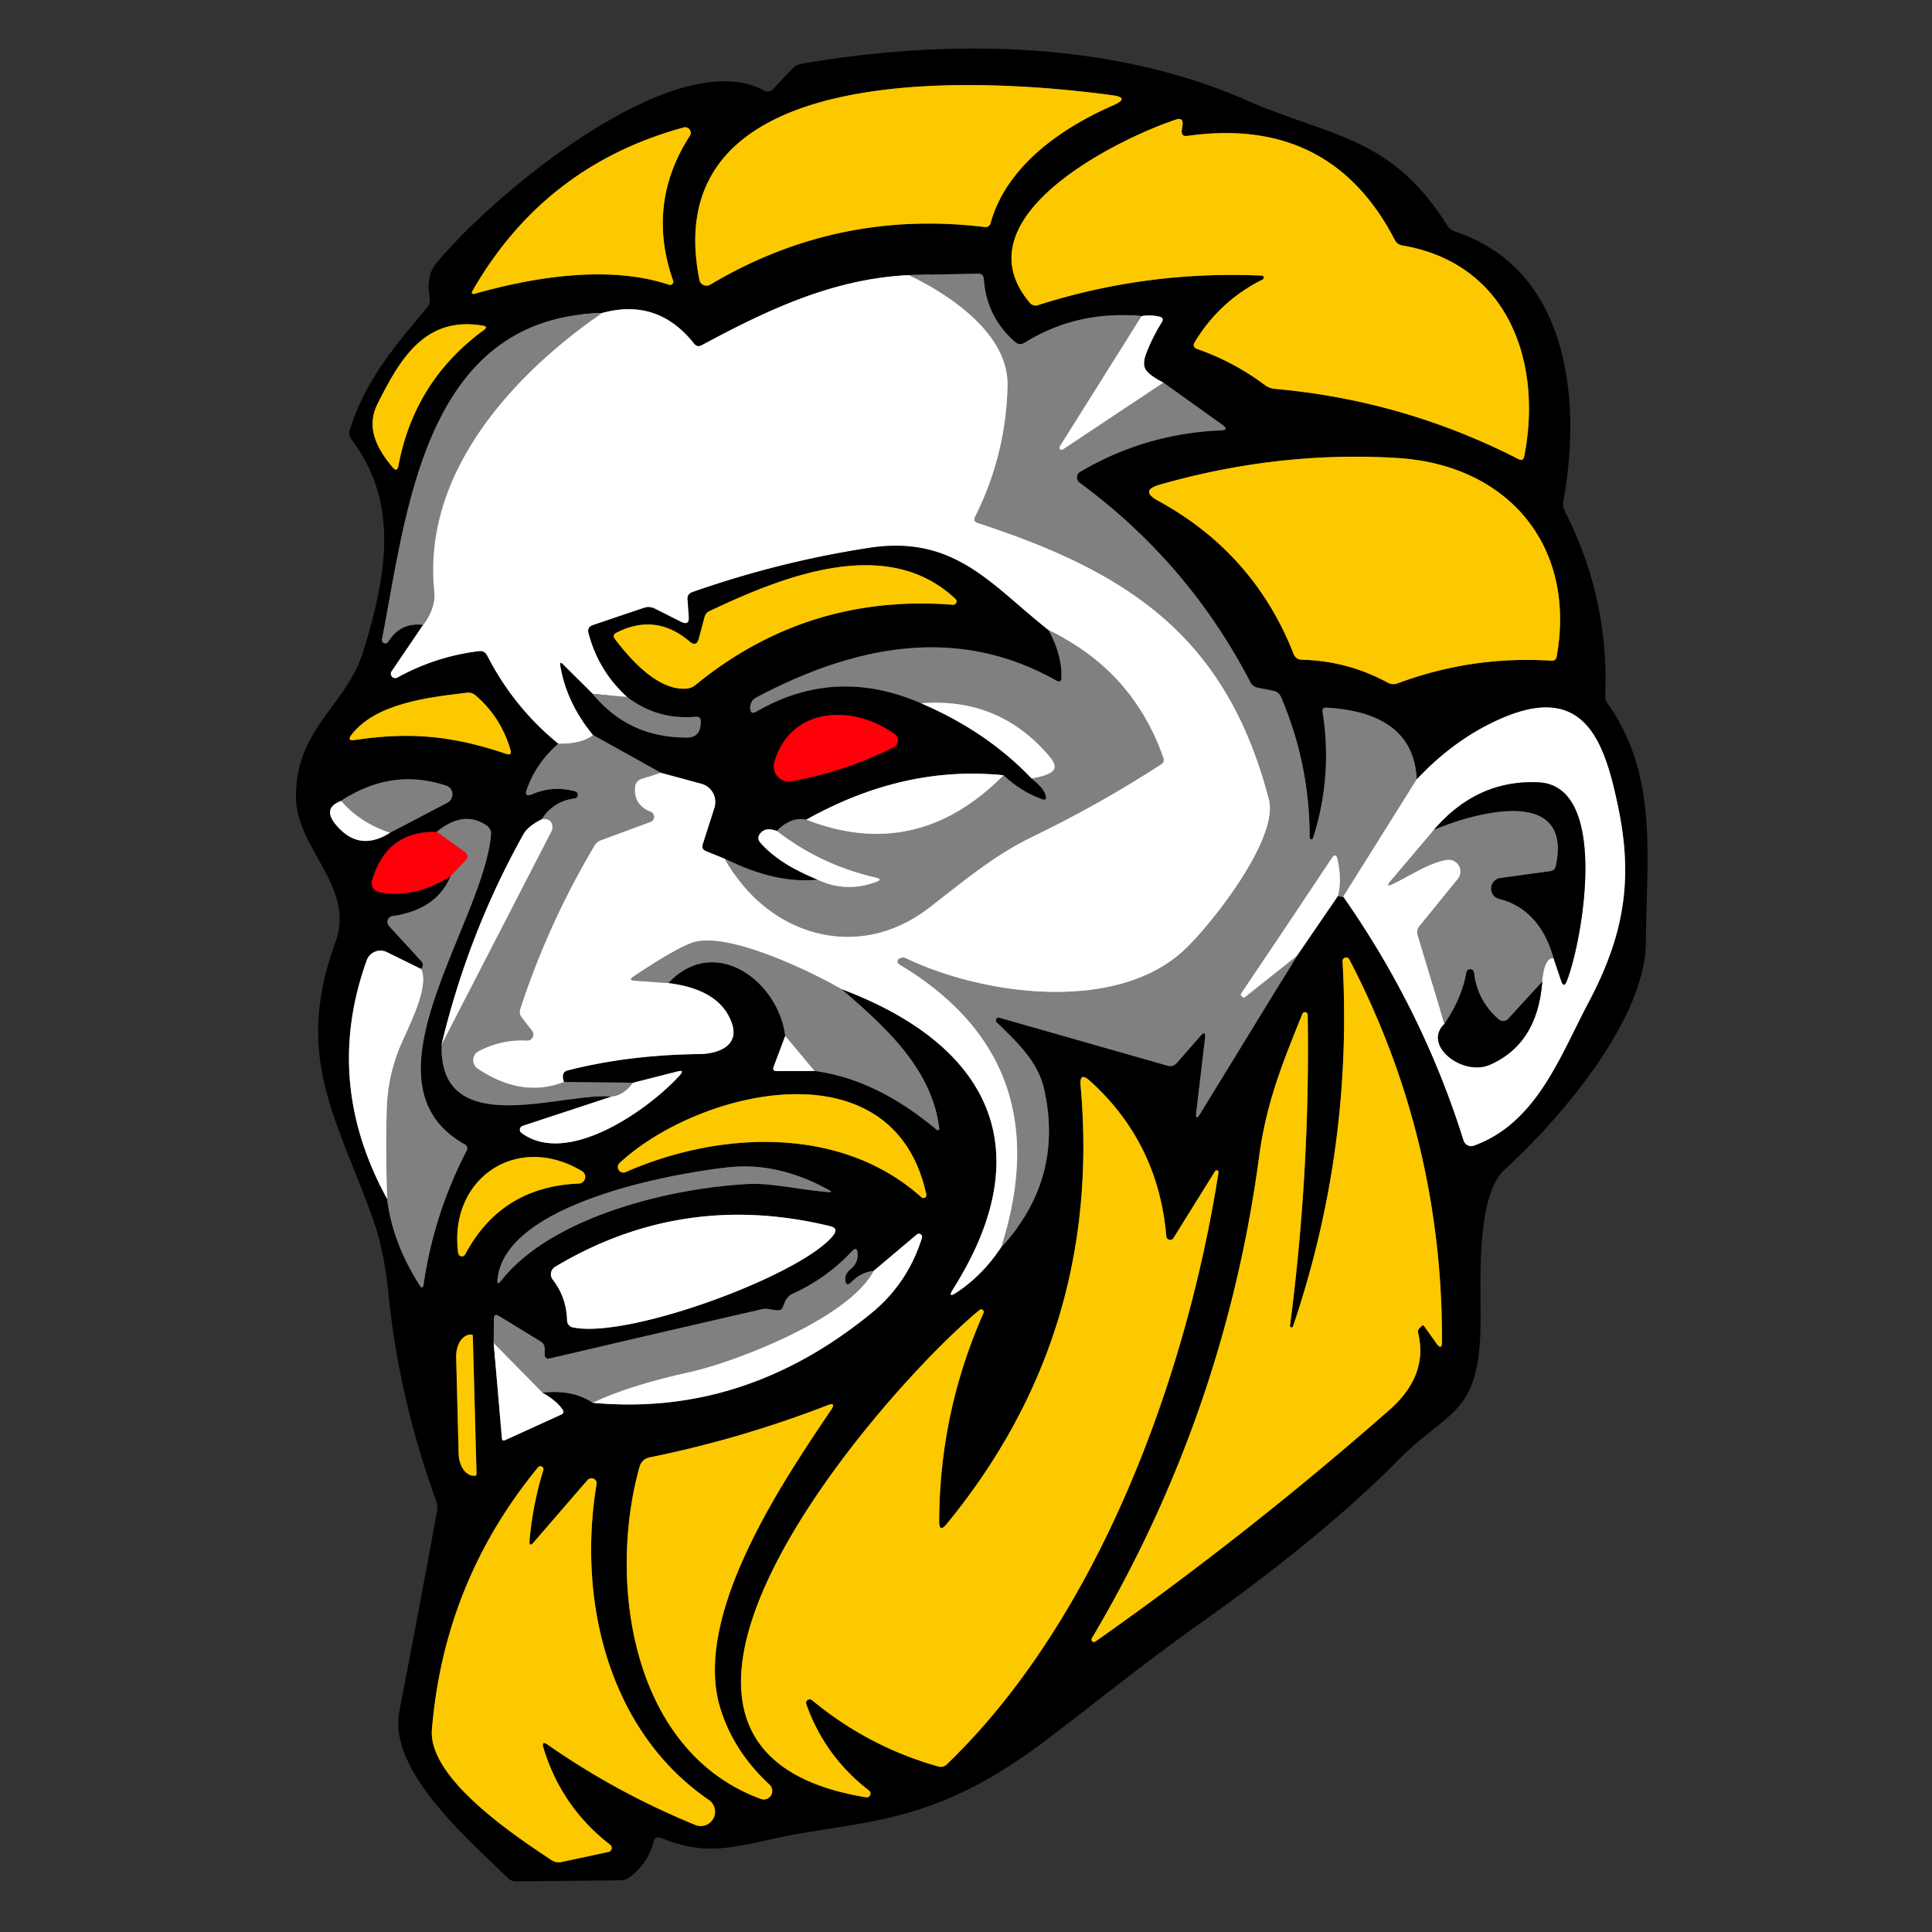 <?xml version="1.0" encoding="UTF-8" standalone="no"?>
<!DOCTYPE svg PUBLIC "-//W3C//DTD SVG 1.1//EN" "http://www.w3.org/Graphics/SVG/1.1/DTD/svg11.dtd">
<svg xmlns="http://www.w3.org/2000/svg" version="1.1" viewBox="0.00 0.00 188.00 188.00">
<rect x="0.00" y="0.00" width="188.00" height="188.00" fill="#333333" stroke="none"/>
<g stroke-width="2.00" fill="none" stroke-linecap="butt">
<path stroke="#7e6500" vector-effect="non-scaling-stroke" d="
  M 108.18 9.26
  C 96.04 7.63 63.68 5.33 68.06 27.24
  A 0.71 0.70 -21.0 0 0 69.11 27.70
  Q 81.45 20.35 95.79 22.09
  Q 96.27 22.15 96.40 21.68
  C 97.99 16.02 103.49 12.36 108.32 10.25
  Q 110.04 9.50 108.18 9.26"
/>
<path stroke="#7e6500" vector-effect="non-scaling-stroke" d="
  M 122.86 27.20
  Q 118.69 29.28 116.27 33.27
  Q 115.96 33.77 116.52 33.97
  Q 120.07 35.21 123.07 37.46
  Q 123.51 37.79 124.05 37.84
  Q 136.58 38.95 147.77 44.68
  Q 148.22 44.91 148.32 44.41
  C 150.13 35.19 146.73 25.64 136.48 23.89
  Q 135.95 23.80 135.71 23.32
  Q 129.46 11.27 115.57 13.22
  Q 114.91 13.32 115.00 12.66
  L 115.07 12.17
  Q 115.17 11.39 114.42 11.64
  C 108.70 13.54 93.22 21.17 100.20 29.45
  Q 100.53 29.84 101.01 29.69
  Q 111.61 26.31 122.77 26.82
  A 0.20 0.20 0.0 0 1 122.86 27.20"
/>
<path stroke="#7e6500" vector-effect="non-scaling-stroke" d="
  M 46.25 28.57
  C 52.02 26.94 59.29 25.77 65.11 27.71
  A 0.31 0.31 0.0 0 0 65.50 27.31
  Q 62.87 19.82 67.13 13.21
  A 0.54 0.54 0.0 0 0 66.54 12.40
  Q 53.02 16.08 46.01 28.25
  Q 45.74 28.71 46.25 28.57"
/>
<path stroke="#808080" vector-effect="non-scaling-stroke" d="
  M 88.41 26.77
  C 81.08 27.14 74.82 30.08 68.29 33.59
  Q 67.85 33.83 67.54 33.44
  Q 64.00 28.97 58.58 30.46"
/>
<path stroke="#404040" vector-effect="non-scaling-stroke" d="
  M 58.58 30.46
  C 41.29 30.91 39.61 49.65 37.17 62.22
  A 0.33 0.33 0.0 0 0 37.77 62.46
  Q 38.97 60.53 41.18 60.80"
/>
<path stroke="#808080" vector-effect="non-scaling-stroke" d="
  M 41.18 60.80
  L 38.11 65.32
  A 0.43 0.42 2.6 0 0 38.67 65.93
  Q 42.38 63.88 46.60 63.36
  Q 47.15 63.29 47.41 63.79
  Q 49.98 68.81 54.33 72.37"
/>
<path stroke="#404040" vector-effect="non-scaling-stroke" d="
  M 54.33 72.37
  Q 52.18 74.24 51.27 76.79
  Q 50.97 77.63 51.80 77.28
  Q 53.84 76.41 55.98 77.01
  A 0.35 0.35 0.0 0 1 55.93 77.69
  Q 53.82 77.97 52.75 79.71"
/>
<path stroke="#808080" vector-effect="non-scaling-stroke" d="
  M 52.75 79.71
  Q 51.39 80.37 50.93 81.19
  Q 45.57 90.78 42.98 101.61"
/>
<path stroke="#404040" vector-effect="non-scaling-stroke" d="
  M 42.98 101.61
  C 42.62 111.19 55.05 106.18 59.50 106.71"
/>
<path stroke="#808080" vector-effect="non-scaling-stroke" d="
  M 59.50 106.71
  L 50.85 109.56
  A 0.39 0.39 0.0 0 0 50.74 110.24
  C 55.24 113.58 63.15 107.95 66.15 104.63
  Q 66.65 104.08 65.93 104.26
  L 61.61 105.36"
/>
<path stroke="#404040" vector-effect="non-scaling-stroke" d="
  M 61.61 105.36
  L 54.88 105.29"
/>
<path stroke="#808080" vector-effect="non-scaling-stroke" d="
  M 54.88 105.29
  Q 54.55 104.33 55.24 104.16
  Q 61.16 102.65 68.06 102.57
  C 69.91 102.55 71.99 101.75 71.21 99.55
  Q 70.06 96.29 65.03 95.66"
/>
<path stroke="#404040" vector-effect="non-scaling-stroke" d="
  M 65.03 95.66
  C 69.61 90.80 75.79 95.57 76.41 100.81"
/>
<path stroke="#808080" vector-effect="non-scaling-stroke" d="
  M 76.41 100.81
  L 75.28 103.81
  Q 75.13 104.23 75.58 104.23
  L 79.25 104.21"
/>
<path stroke="#404040" vector-effect="non-scaling-stroke" d="
  M 79.25 104.21
  Q 85.27 105.00 91.16 109.95
  A 0.15 0.15 0.0 0 0 91.40 109.82
  C 90.70 103.99 86.11 99.88 81.86 96.24"
/>
<path stroke="#808080" vector-effect="non-scaling-stroke" d="
  M 81.86 96.24
  C 96.09 101.58 101.46 111.63 92.75 125.43
  Q 92.15 126.39 93.10 125.76
  Q 95.62 124.09 97.41 121.38"
/>
<path stroke="#404040" vector-effect="non-scaling-stroke" d="
  M 97.41 121.38
  Q 103.56 114.72 101.60 105.97
  C 100.99 103.27 98.93 101.37 96.98 99.48
  A 0.27 0.27 0.0 0 1 97.24 99.03
  L 113.61 103.70
  Q 114.14 103.85 114.51 103.44
  L 116.81 100.81
  Q 117.36 100.19 117.26 101.01
  L 116.41 108.20
  Q 116.30 109.17 116.81 108.34
  L 126.21 93.00"
/>
<path stroke="#808080" vector-effect="non-scaling-stroke" d="
  M 126.21 93.00
  L 130.21 87.16"
/>
<path stroke="#404040" vector-effect="non-scaling-stroke" d="
  M 130.21 87.16
  Q 130.47 87.30 130.71 87.25"
/>
<path stroke="#808080" vector-effect="non-scaling-stroke" d="
  M 130.71 87.25
  Q 138.45 98.31 142.42 110.98
  A 0.78 0.77 71.1 0 0 143.42 111.48
  C 149.53 109.27 151.79 102.80 154.61 97.48
  C 158.04 90.98 158.92 85.62 157.48 78.63
  C 156.16 72.25 154.27 66.40 146.17 69.88
  Q 141.65 71.82 137.86 75.84"
/>
<path stroke="#404040" vector-effect="non-scaling-stroke" d="
  M 137.86 75.84
  Q 137.56 69.36 129.09 68.86
  Q 128.63 68.84 128.70 69.29
  Q 129.69 75.52 127.78 81.52
  A 0.17 0.17 0.0 0 1 127.44 81.47
  Q 127.44 74.35 124.66 67.84
  Q 124.44 67.33 123.90 67.22
  L 122.35 66.91
  A 0.96 0.95 82.2 0 1 121.68 66.40
  Q 115.63 54.74 105.06 46.98
  A 0.64 0.64 0.0 0 1 105.11 45.91
  Q 111.43 42.19 118.78 41.88
  Q 119.66 41.85 118.94 41.33
  L 113.20 37.23"
/>
<path stroke="#808080" vector-effect="non-scaling-stroke" d="
  M 113.20 37.23
  Q 112.09 36.67 111.60 36.12
  Q 111.10 35.55 111.52 34.44
  Q 112.13 32.83 113.04 31.38
  Q 113.32 30.93 112.81 30.81
  Q 111.97 30.61 111.09 30.76"
/>
<path stroke="#404040" vector-effect="non-scaling-stroke" d="
  M 111.09 30.76
  Q 104.85 30.17 99.72 33.34
  Q 99.22 33.66 98.77 33.27
  Q 96.00 30.86 95.73 27.14
  Q 95.69 26.62 95.16 26.63
  L 88.41 26.77"
/>
<path stroke="#c0c0c0" vector-effect="non-scaling-stroke" d="
  M 111.09 30.76
  L 103.12 43.46
  A 0.21 0.21 0.0 0 0 103.41 43.74
  L 113.20 37.23"
/>
<path stroke="#c0c0c0" vector-effect="non-scaling-stroke" d="
  M 137.86 75.84
  L 130.71 87.25"
/>
<path stroke="#c0c0c0" vector-effect="non-scaling-stroke" d="
  M 130.21 87.16
  Q 130.58 85.48 130.14 83.60
  Q 129.98 82.93 129.60 83.50
  Q 125.22 90.10 120.79 96.66
  Q 120.72 96.76 120.75 96.83
  Q 120.79 96.94 120.93 97.03
  Q 121.04 97.10 121.15 97.02
  L 126.21 93.00"
/>
<path stroke="#c0c0c0" vector-effect="non-scaling-stroke" d="
  M 97.41 121.38
  Q 103.22 103.25 87.49 93.84
  A 0.32 0.32 0.0 0 1 87.49 93.29
  Q 87.83 93.08 88.20 93.26
  C 95.60 96.80 108.40 98.60 115.08 92.58
  C 117.55 90.36 124.48 81.71 123.47 77.80
  C 119.36 62.02 109.95 55.73 95.14 50.90
  Q 94.65 50.74 94.88 50.28
  Q 97.89 44.26 98.04 37.53
  C 98.16 32.58 92.55 28.73 88.41 26.77"
/>
<path stroke="#c0c0c0" vector-effect="non-scaling-stroke" d="
  M 81.86 96.24
  C 78.89 94.53 70.58 90.49 67.26 91.77
  Q 65.50 92.44 61.64 95.03
  Q 61.11 95.38 61.74 95.43
  L 65.03 95.66"
/>
<path stroke="#c0c0c0" vector-effect="non-scaling-stroke" d="
  M 54.88 105.29
  Q 50.78 106.88 46.48 103.99
  A 0.99 0.99 0.0 0 1 46.57 102.29
  Q 48.79 101.12 51.29 101.25
  A 0.58 0.58 0.0 0 0 51.78 100.32
  L 50.76 99.00
  A 0.88 0.87 -55.0 0 1 50.62 98.18
  Q 53.36 89.83 57.85 82.28
  Q 58.08 81.90 58.50 81.75
  L 63.31 79.97
  A 0.52 0.52 0.0 0 0 63.32 79.00
  Q 61.62 78.32 61.79 76.57
  A 0.91 0.89 -7.1 0 1 62.40 75.80
  L 64.28 75.18"
/>
<path stroke="#808080" vector-effect="non-scaling-stroke" d="
  M 64.28 75.18
  L 68.26 76.26
  A 1.85 1.85 0.0 0 1 69.53 78.61
  L 68.39 82.17
  Q 68.25 82.62 68.68 82.80
  L 70.54 83.56"
/>
<path stroke="#c0c0c0" vector-effect="non-scaling-stroke" d="
  M 70.54 83.56
  C 74.64 91.01 83.42 93.71 90.38 88.35
  C 93.71 85.79 96.63 83.27 100.51 81.39
  Q 106.98 78.27 112.99 74.37
  Q 113.34 74.14 113.20 73.74
  Q 110.21 65.24 102.05 61.34"
/>
<path stroke="#808080" vector-effect="non-scaling-stroke" d="
  M 102.05 61.34
  C 96.47 56.96 92.94 52.02 84.55 53.32
  Q 75.82 54.66 67.38 57.62
  Q 66.86 57.80 66.91 58.35
  L 67.03 59.99
  Q 67.11 60.93 66.26 60.51
  L 63.72 59.23
  Q 63.19 58.97 62.64 59.16
  L 57.70 60.83
  Q 57.12 61.03 57.28 61.62
  Q 58.24 65.28 61.04 67.83"
/>
<path stroke="#c0c0c0" vector-effect="non-scaling-stroke" d="
  M 61.04 67.83
  L 57.67 67.52"
/>
<path stroke="#808080" vector-effect="non-scaling-stroke" d="
  M 57.67 67.52
  L 54.77 64.64
  Q 54.46 64.33 54.53 64.76
  Q 55.13 68.38 57.72 71.53"
/>
<path stroke="#c0c0c0" vector-effect="non-scaling-stroke" d="
  M 57.72 71.53
  Q 56.54 72.42 54.33 72.37"
/>
<path stroke="#c0c0c0" vector-effect="non-scaling-stroke" d="
  M 41.18 60.80
  C 41.82 59.99 42.38 58.76 42.26 57.61
  C 41.03 46.13 49.81 36.51 58.58 30.46"
/>
<path stroke="#c0c0c0" vector-effect="non-scaling-stroke" d="
  M 61.61 105.36
  Q 60.66 106.62 59.50 106.71"
/>
<path stroke="#c0c0c0" vector-effect="non-scaling-stroke" d="
  M 42.98 101.61
  L 53.66 80.89
  A 0.78 0.78 0.0 0 0 53.75 80.57
  Q 53.77 79.63 52.75 79.71"
/>
<path stroke="#404040" vector-effect="non-scaling-stroke" d="
  M 102.05 61.34
  Q 103.35 63.73 103.29 65.93
  Q 103.27 66.50 102.78 66.22
  C 93.03 60.72 83.00 62.90 73.61 67.86
  Q 73.26 68.04 73.13 68.33
  Q 72.97 68.67 73.00 68.96
  Q 73.06 69.56 73.57 69.26
  Q 81.27 64.79 89.65 68.44"
/>
<path stroke="#808080" vector-effect="non-scaling-stroke" d="
  M 89.65 68.44
  Q 96.07 71.21 100.37 75.74"
/>
<path stroke="#404040" vector-effect="non-scaling-stroke" d="
  M 100.37 75.74
  Q 101.51 76.60 101.75 77.39
  Q 101.93 77.97 101.36 77.76
  Q 99.31 77.00 97.65 75.44"
/>
<path stroke="#808080" vector-effect="non-scaling-stroke" d="
  M 97.65 75.44
  Q 87.96 74.44 78.46 79.76"
/>
<path stroke="#404040" vector-effect="non-scaling-stroke" d="
  M 78.46 79.76
  Q 76.98 79.44 75.60 80.87"
/>
<path stroke="#808080" vector-effect="non-scaling-stroke" d="
  M 75.60 80.87
  Q 74.50 80.43 73.97 81.11
  Q 73.61 81.56 73.99 82.00
  Q 75.80 84.08 79.56 85.60"
/>
<path stroke="#404040" vector-effect="non-scaling-stroke" d="
  M 79.56 85.60
  Q 75.47 86.02 70.54 83.56"
/>
<path stroke="#404040" vector-effect="non-scaling-stroke" d="
  M 64.28 75.18
  L 57.72 71.53"
/>
<path stroke="#404040" vector-effect="non-scaling-stroke" d="
  M 57.67 67.52
  Q 61.20 71.81 66.86 71.77
  Q 68.21 71.77 68.19 70.20
  Q 68.19 69.71 67.70 69.75
  Q 63.93 70.07 61.04 67.83"
/>
<path stroke="#c0c0c0" vector-effect="non-scaling-stroke" d="
  M 79.25 104.21
  L 76.41 100.81"
/>
<path stroke="#c0c0c0" vector-effect="non-scaling-stroke" d="
  M 79.56 85.60
  Q 82.31 86.90 85.25 85.82
  Q 85.95 85.56 85.22 85.40
  Q 79.90 84.19 75.60 80.87"
/>
<path stroke="#c0c0c0" vector-effect="non-scaling-stroke" d="
  M 78.46 79.76
  Q 89.20 83.95 97.65 75.44"
/>
<path stroke="#c0c0c0" vector-effect="non-scaling-stroke" d="
  M 100.37 75.74
  Q 101.80 75.52 102.36 75.10
  Q 102.98 74.62 102.12 73.61
  Q 97.24 67.84 89.65 68.44"
/>
<path stroke="#7e6500" vector-effect="non-scaling-stroke" d="
  M 47.00 31.69
  C 41.29 30.71 38.88 35.05 36.75 39.27
  C 35.56 41.61 36.70 43.68 38.20 45.47
  Q 38.64 46.00 38.77 45.32
  Q 40.32 37.05 47.10 32.10
  Q 47.53 31.78 47.00 31.69"
/>
<path stroke="#7e6500" vector-effect="non-scaling-stroke" d="
  M 151.48 63.88
  C 153.41 53.08 146.70 45.23 136.00 44.57
  Q 124.46 43.85 112.86 47.16
  Q 110.87 47.73 112.68 48.72
  Q 122.00 53.80 125.87 63.61
  Q 126.09 64.19 126.71 64.20
  Q 131.15 64.31 135.06 66.44
  A 1.14 1.13 -41.1 0 0 135.99 66.50
  Q 143.22 63.80 150.95 64.29
  Q 151.40 64.32 151.48 63.88"
/>
<path stroke="#7e6500" vector-effect="non-scaling-stroke" d="
  M 34.51 72.01
  C 39.98 71.19 44.04 71.60 49.27 73.36
  Q 49.84 73.55 49.67 72.97
  Q 48.76 69.81 46.28 67.67
  Q 45.90 67.34 45.40 67.41
  C 41.79 67.85 36.60 68.40 34.21 71.49
  Q 33.71 72.13 34.51 72.01"
/>
<path stroke="#808080" vector-effect="non-scaling-stroke" d="
  M 33.19 77.94
  Q 31.04 78.73 33.19 80.79
  Q 35.24 82.74 37.94 81.04"
/>
<path stroke="#404040" vector-effect="non-scaling-stroke" d="
  M 37.94 81.04
  L 43.54 78.11
  A 0.91 0.90 -49.6 0 0 43.41 76.45
  Q 38.10 74.69 33.19 77.94"
/>
<path stroke="#c0c0c0" vector-effect="non-scaling-stroke" d="
  M 37.94 81.04
  Q 35.03 80.06 33.19 77.94"
/>
<path stroke="#800005" vector-effect="non-scaling-stroke" d="
  M 42.50 80.95
  Q 37.59 80.86 36.21 85.68
  A 0.90 0.89 -76.5 0 0 36.89 86.80
  Q 40.29 87.50 43.85 85.25"
/>
<path stroke="#404040" vector-effect="non-scaling-stroke" d="
  M 43.85 85.25
  Q 42.47 88.54 38.20 89.14
  A 0.58 0.58 0.0 0 0 37.85 90.10
  L 41.03 93.57
  A 0.47 0.46 35.2 0 1 41.12 94.06
  Q 41.07 94.19 40.99 94.30"
/>
<path stroke="#808080" vector-effect="non-scaling-stroke" d="
  M 40.99 94.30
  L 37.65 92.65
  A 1.42 1.42 0.0 0 0 35.69 93.44
  Q 31.42 105.28 37.67 116.66"
/>
<path stroke="#404040" vector-effect="non-scaling-stroke" d="
  M 37.67 116.66
  Q 38.19 120.93 40.84 125.07
  Q 41.14 125.53 41.22 124.99
  Q 42.21 118.15 45.39 112.01
  Q 45.62 111.57 45.18 111.33
  C 34.65 105.40 47.01 89.97 47.78 81.22
  A 0.96 0.96 0.0 0 0 47.38 80.35
  Q 45.13 78.78 42.50 80.95"
/>
<path stroke="#c0c0c0" vector-effect="non-scaling-stroke" d="
  M 37.67 116.66
  Q 37.52 112.18 37.63 107.96
  Q 37.71 104.99 38.77 102.24
  C 39.51 100.31 41.85 96.20 40.99 94.30"
/>
<path stroke="#c04045" vector-effect="non-scaling-stroke" d="
  M 43.85 85.25
  L 45.28 83.74
  Q 45.72 83.27 45.20 82.89
  L 42.50 80.95"
/>
<path stroke="#7e6500" vector-effect="non-scaling-stroke" d="
  M 125.53 129.00
  Q 127.49 113.94 127.25 98.75
  A 0.27 0.27 0.0 0 0 126.73 98.66
  C 124.82 103.40 123.23 107.25 122.52 112.58
  Q 119.16 137.63 106.25 159.41
  A 0.24 0.24 0.0 0 0 106.60 159.73
  Q 121.47 149.26 135.20 137.20
  Q 139.00 133.86 138.00 129.71
  Q 137.94 129.44 138.13 129.24
  Q 138.25 129.12 138.38 129.00
  Q 138.48 128.90 138.56 129.01
  L 139.76 130.70
  Q 140.32 131.49 140.32 130.52
  Q 140.36 110.78 131.30 93.36
  A 0.35 0.35 0.0 0 0 130.64 93.54
  Q 131.67 111.80 125.82 129.07
  A 0.15 0.15 0.0 0 1 125.53 129.00"
/>
<path stroke="#7e6500" vector-effect="non-scaling-stroke" d="
  M 91.39 148.05
  Q 91.42 137.45 95.70 127.78
  A 0.25 0.25 0.0 0 0 95.31 127.48
  C 86.16 134.99 55.21 170.15 84.27 174.89
  A 0.37 0.37 0.0 0 0 84.56 174.23
  Q 80.27 170.93 78.46 165.83
  A 0.36 0.35 10.0 0 1 79.02 165.44
  Q 84.47 169.96 91.29 171.89
  Q 91.77 172.03 92.13 171.69
  C 106.92 157.46 115.49 133.86 118.57 114.08
  A 0.18 0.18 0.0 0 0 118.24 113.96
  L 114.19 120.47
  A 0.38 0.38 0.0 0 1 113.49 120.30
  Q 112.72 111.20 106.05 105.17
  Q 105.03 104.25 105.15 105.62
  Q 107.32 129.79 92.11 148.31
  Q 91.39 149.19 91.39 148.05"
/>
<path stroke="#7e6500" vector-effect="non-scaling-stroke" d="
  M 90.14 116.24
  C 86.92 101.39 67.90 106.10 60.29 113.17
  A 0.54 0.54 0.0 0 0 60.87 114.06
  C 69.89 110.09 81.79 109.44 89.67 116.51
  A 0.29 0.28 14.9 0 0 90.14 116.24"
/>
<path stroke="#7e6500" vector-effect="non-scaling-stroke" d="
  M 56.63 113.96
  C 50.22 110.13 43.61 114.78 44.59 121.95
  A 0.36 0.36 0.0 0 0 45.26 122.07
  Q 48.76 115.48 56.32 115.17
  A 0.65 0.65 0.0 0 0 56.63 113.96"
/>
<path stroke="#404040" vector-effect="non-scaling-stroke" d="
  M 80.68 115.81
  Q 75.71 113.05 70.83 113.59
  C 65.48 114.18 49.08 117.08 48.41 124.53
  Q 48.35 125.15 48.73 124.66
  C 53.65 118.35 65.36 115.58 72.86 115.21
  C 75.12 115.10 77.96 115.81 80.63 116.00
  Q 81.09 116.03 80.68 115.81"
/>
<path stroke="#808080" vector-effect="non-scaling-stroke" d="
  M 80.79 119.32
  Q 66.46 115.83 54.02 123.27
  A 0.85 0.84 -34.3 0 0 53.78 124.51
  Q 55.13 126.25 55.18 128.50
  A 0.71 0.70 -84.7 0 0 55.72 129.16
  C 61.14 130.34 78.10 124.03 81.09 120.20
  Q 81.62 119.52 80.79 119.32"
/>
<path stroke="#404040" vector-effect="non-scaling-stroke" d="
  M 85.00 123.68
  Q 83.77 123.83 82.84 124.76
  Q 82.33 125.27 82.25 124.55
  Q 82.20 123.97 82.75 123.52
  Q 83.54 122.87 83.45 121.93
  Q 83.39 121.24 82.91 121.75
  Q 80.44 124.40 77.12 125.90
  C 76.59 126.14 76.39 126.60 76.21 127.12
  Q 76.07 127.55 75.63 127.50
  Q 75.23 127.46 74.89 127.40
  Q 74.47 127.32 74.13 127.40
  Q 63.85 129.76 53.53 132.18
  Q 53.00 132.31 53.00 131.76
  L 53.00 131.24
  Q 53.00 130.78 52.61 130.54
  L 48.56 128.06
  Q 48.07 127.76 48.06 128.34
  L 48.04 130.70"
/>
<path stroke="#808080" vector-effect="non-scaling-stroke" d="
  M 48.04 130.70
  L 48.84 139.96
  Q 48.87 140.26 49.15 140.14
  L 54.59 137.66
  Q 54.97 137.49 54.74 137.16
  Q 54.11 136.25 52.78 135.52"
/>
<path stroke="#404040" vector-effect="non-scaling-stroke" d="
  M 52.78 135.52
  Q 55.75 135.19 57.67 136.50"
/>
<path stroke="#808080" vector-effect="non-scaling-stroke" d="
  M 57.67 136.50
  Q 72.42 137.89 84.78 127.79
  Q 88.33 124.89 89.71 120.46
  A 0.31 0.31 0.0 0 0 89.21 120.13
  L 85.00 123.68"
/>
<path stroke="#c0c0c0" vector-effect="non-scaling-stroke" d="
  M 57.67 136.50
  Q 61.11 134.83 67.24 133.48
  C 71.37 132.57 82.58 128.33 85.00 123.68"
/>
<path stroke="#c0c0c0" vector-effect="non-scaling-stroke" d="
  M 52.78 135.52
  L 48.04 130.70"
/>
<path stroke="#7e6500" vector-effect="non-scaling-stroke" d="
  M 46.37 143.46
  L 46.01 130.00
  A 0.14 0.14 0.0 0 0 45.87 129.86
  L 45.77 129.87
  A 2.17 1.44 88.5 0 0 44.39 132.07
  L 44.63 141.47
  A 2.17 1.44 88.5 0 0 46.13 143.60
  L 46.23 143.60
  A 0.14 0.14 0.0 0 0 46.37 143.46"
/>
<path stroke="#7e6500" vector-effect="non-scaling-stroke" d="
  M 62.24 142.71
  C 59.13 153.76 61.35 170.39 74.03 175.05
  A 0.83 0.83 0.0 0 0 74.88 173.66
  Q 71.38 170.42 70.09 166.22
  C 67.34 157.24 76.07 144.30 80.87 137.20
  Q 81.41 136.40 80.51 136.75
  Q 72.07 140.02 63.20 141.82
  A 1.26 1.25 -87.6 0 0 62.24 142.71"
/>
<path stroke="#7e6500" vector-effect="non-scaling-stroke" d="
  M 51.53 149.88
  Q 51.84 146.40 52.87 143.05
  A 0.30 0.29 -16.8 0 0 52.36 142.78
  Q 43.22 153.89 42.03 168.29
  C 41.63 173.11 50.39 178.82 53.66 181.00
  Q 54.11 181.30 54.63 181.19
  L 59.21 180.21
  A 0.40 0.39 -32.3 0 0 59.37 179.51
  Q 54.62 175.83 52.88 170.07
  Q 52.66 169.34 53.29 169.77
  Q 60.00 174.45 67.68 177.59
  A 1.39 1.39 0.0 0 0 68.99 175.16
  C 59.17 168.43 56.18 155.70 58.05 144.43
  A 0.51 0.50 -19.9 0 0 57.17 144.02
  L 51.95 150.06
  Q 51.46 150.63 51.53 149.88"
/>
<path stroke="#7e6500" vector-effect="non-scaling-stroke" d="
  M 67.10 62.42
  Q 63.81 59.62 59.98 61.57
  Q 59.54 61.80 59.84 62.19
  C 61.35 64.17 64.03 67.22 66.79 67.01
  Q 67.29 66.97 67.67 66.66
  Q 78.57 57.74 92.73 58.85
  A 0.33 0.32 -21.1 0 0 92.98 58.29
  C 86.31 51.96 76.08 56.13 69.01 59.48
  A 0.83 0.81 85.4 0 0 68.57 60.01
  L 68.00 62.14
  Q 67.77 62.99 67.10 62.42"
/>
<path stroke="#800005" vector-effect="non-scaling-stroke" d="
  M 87.07 71.45
  C 82.87 68.41 76.83 68.86 75.35 74.19
  A 1.46 1.46 0.0 0 0 77.02 76.02
  Q 82.17 75.10 86.96 72.72
  A 0.75 0.74 -40.2 0 0 87.07 71.45"
/>
<path stroke="#c0c0c0" vector-effect="non-scaling-stroke" d="
  M 139.53 80.76
  L 135.29 85.76
  Q 134.78 86.37 135.50 86.03
  C 137.13 85.28 139.05 83.94 140.79 83.67
  A 1.15 1.15 0.0 0 1 141.86 85.53
  L 138.12 90.13
  Q 137.81 90.51 137.95 90.99
  L 140.56 99.63"
/>
<path stroke="#808080" vector-effect="non-scaling-stroke" d="
  M 140.56 99.63
  C 138.38 101.71 142.33 104.77 144.98 103.61
  Q 149.62 101.57 150.07 95.53"
/>
<path stroke="#c0c0c0" vector-effect="non-scaling-stroke" d="
  M 150.07 95.53
  Q 150.26 93.17 151.17 93.22"
/>
<path stroke="#808080" vector-effect="non-scaling-stroke" d="
  M 151.17 93.22
  L 151.91 95.42
  Q 152.17 96.21 152.47 95.44
  C 153.95 91.69 156.71 76.45 149.71 76.13
  Q 143.73 75.85 139.53 80.76"
/>
<path stroke="#404040" vector-effect="non-scaling-stroke" d="
  M 151.17 93.22
  Q 149.80 88.46 145.88 87.48
  A 1.05 1.04 -41.7 0 1 146.00 85.43
  L 150.84 84.77
  Q 151.29 84.71 151.39 84.27
  C 153.11 76.22 143.06 79.24 139.53 80.76"
/>
<path stroke="#404040" vector-effect="non-scaling-stroke" d="
  M 150.07 95.53
  L 146.77 99.14
  A 0.68 0.67 41.6 0 1 145.83 99.19
  Q 143.74 97.38 143.43 94.64
  A 0.37 0.37 0.0 0 0 142.70 94.62
  Q 142.26 97.14 140.56 99.63"
/>
</g>
<path fill="#000000" d="
  M 136.07 142.07
  C 130.67 147.57 123.42 153.26 116.84 157.93
  C 110.77 162.25 106.65 165.67 101.50 169.55
  Q 96.46 173.34 91.73 175.24
  C 85.82 177.62 80.99 177.67 75.44 178.89
  C 70.58 179.97 68.39 180.46 64.36 178.86
  Q 63.75 178.62 63.58 179.25
  Q 63.07 181.27 61.35 182.61
  Q 60.90 182.96 60.33 182.97
  L 50.22 183.07
  Q 49.77 183.08 49.44 182.76
  C 45.20 178.67 37.77 172.17 38.86 166.52
  Q 40.75 156.78 42.53 147.01
  A 1.85 1.84 40.4 0 0 42.45 146.05
  Q 38.82 136.14 37.78 125.73
  Q 37.36 121.60 36.27 118.56
  C 32.69 108.62 28.59 102.79 32.64 91.69
  C 34.61 86.28 28.85 82.65 28.80 77.59
  C 28.74 70.85 33.75 68.70 35.39 63.27
  C 37.55 56.13 38.95 49.02 34.20 42.76
  A 1.01 1.01 0.0 0 1 34.04 41.84
  C 35.47 37.25 38.11 34.00 41.57 29.93
  A 1.13 1.12 60.4 0 0 41.82 29.01
  Q 41.43 26.89 42.42 25.67
  C 47.75 19.10 65.68 4.08 74.37 8.82
  A 0.70 0.70 0.0 0 0 75.22 8.68
  L 77.13 6.66
  Q 77.47 6.30 77.96 6.21
  C 91.91 3.81 107.87 3.88 121.20 9.72
  C 129.65 13.42 135.29 13.18 140.83 21.93
  A 1.50 1.46 -6.2 0 0 141.62 22.55
  C 152.74 26.25 153.90 39.07 152.13 48.74
  Q 152.04 49.28 152.28 49.76
  Q 156.57 58.16 156.20 67.63
  Q 156.18 68.12 156.47 68.52
  C 161.43 75.50 160.19 83.62 160.16 91.66
  C 160.13 99.20 151.76 108.96 146.45 113.77
  C 143.45 116.48 144.17 125.59 144.06 129.45
  C 143.82 137.78 140.83 137.23 136.07 142.07
  Z
  M 108.18 9.26
  C 96.04 7.63 63.68 5.33 68.06 27.24
  A 0.71 0.70 -21.0 0 0 69.11 27.70
  Q 81.45 20.35 95.79 22.09
  Q 96.27 22.15 96.40 21.68
  C 97.99 16.02 103.49 12.36 108.32 10.25
  Q 110.04 9.50 108.18 9.26
  Z
  M 122.86 27.20
  Q 118.69 29.28 116.27 33.27
  Q 115.96 33.77 116.52 33.97
  Q 120.07 35.21 123.07 37.46
  Q 123.51 37.79 124.05 37.84
  Q 136.58 38.95 147.77 44.68
  Q 148.22 44.91 148.32 44.41
  C 150.13 35.19 146.73 25.64 136.48 23.89
  Q 135.95 23.80 135.71 23.32
  Q 129.46 11.27 115.57 13.22
  Q 114.91 13.32 115.00 12.66
  L 115.07 12.17
  Q 115.17 11.39 114.42 11.64
  C 108.70 13.54 93.22 21.17 100.20 29.45
  Q 100.53 29.84 101.01 29.69
  Q 111.61 26.31 122.77 26.82
  A 0.20 0.20 0.0 0 1 122.86 27.20
  Z
  M 46.25 28.57
  C 52.02 26.94 59.29 25.77 65.11 27.71
  A 0.31 0.31 0.0 0 0 65.50 27.31
  Q 62.87 19.82 67.13 13.21
  A 0.54 0.54 0.0 0 0 66.54 12.40
  Q 53.02 16.08 46.01 28.25
  Q 45.74 28.71 46.25 28.57
  Z
  M 88.41 26.77
  C 81.08 27.14 74.82 30.08 68.29 33.59
  Q 67.85 33.83 67.54 33.44
  Q 64.00 28.97 58.58 30.46
  C 41.29 30.91 39.61 49.65 37.17 62.22
  A 0.33 0.33 0.0 0 0 37.77 62.46
  Q 38.97 60.53 41.18 60.80
  L 38.11 65.32
  A 0.43 0.42 2.6 0 0 38.67 65.93
  Q 42.38 63.88 46.60 63.36
  Q 47.15 63.29 47.41 63.79
  Q 49.98 68.81 54.33 72.37
  Q 52.18 74.24 51.27 76.79
  Q 50.97 77.63 51.80 77.28
  Q 53.84 76.41 55.98 77.01
  A 0.35 0.35 0.0 0 1 55.93 77.69
  Q 53.82 77.97 52.75 79.71
  Q 51.39 80.37 50.93 81.19
  Q 45.57 90.78 42.98 101.61
  C 42.62 111.19 55.05 106.18 59.50 106.71
  L 50.85 109.56
  A 0.39 0.39 0.0 0 0 50.74 110.24
  C 55.24 113.58 63.15 107.95 66.15 104.63
  Q 66.65 104.08 65.93 104.26
  L 61.61 105.36
  L 54.88 105.29
  Q 54.55 104.33 55.24 104.16
  Q 61.16 102.65 68.06 102.57
  C 69.91 102.55 71.99 101.75 71.21 99.55
  Q 70.06 96.29 65.03 95.66
  C 69.61 90.80 75.79 95.57 76.41 100.81
  L 75.28 103.81
  Q 75.13 104.23 75.58 104.23
  L 79.25 104.21
  Q 85.27 105.00 91.16 109.95
  A 0.15 0.15 0.0 0 0 91.40 109.82
  C 90.70 103.99 86.11 99.88 81.86 96.24
  C 96.09 101.58 101.46 111.63 92.75 125.43
  Q 92.15 126.39 93.10 125.76
  Q 95.62 124.09 97.41 121.38
  Q 103.56 114.72 101.60 105.97
  C 100.99 103.27 98.93 101.37 96.98 99.48
  A 0.27 0.27 0.0 0 1 97.24 99.03
  L 113.61 103.70
  Q 114.14 103.85 114.51 103.44
  L 116.81 100.81
  Q 117.36 100.19 117.26 101.01
  L 116.41 108.20
  Q 116.30 109.17 116.81 108.34
  L 126.21 93.00
  L 130.21 87.16
  Q 130.47 87.30 130.71 87.25
  Q 138.45 98.31 142.42 110.98
  A 0.78 0.77 71.1 0 0 143.42 111.48
  C 149.53 109.27 151.79 102.80 154.61 97.48
  C 158.04 90.98 158.92 85.62 157.48 78.63
  C 156.16 72.25 154.27 66.40 146.17 69.88
  Q 141.65 71.82 137.86 75.84
  Q 137.56 69.36 129.09 68.86
  Q 128.63 68.84 128.70 69.29
  Q 129.69 75.52 127.78 81.52
  A 0.17 0.17 0.0 0 1 127.44 81.47
  Q 127.44 74.35 124.66 67.84
  Q 124.44 67.33 123.90 67.22
  L 122.35 66.91
  A 0.96 0.95 82.2 0 1 121.68 66.40
  Q 115.63 54.74 105.06 46.98
  A 0.64 0.64 0.0 0 1 105.11 45.91
  Q 111.43 42.19 118.78 41.88
  Q 119.66 41.85 118.94 41.33
  L 113.20 37.23
  Q 112.09 36.67 111.60 36.12
  Q 111.10 35.55 111.52 34.44
  Q 112.13 32.83 113.04 31.38
  Q 113.32 30.93 112.81 30.81
  Q 111.97 30.61 111.09 30.76
  Q 104.85 30.17 99.72 33.34
  Q 99.22 33.66 98.77 33.27
  Q 96.00 30.86 95.73 27.14
  Q 95.69 26.62 95.16 26.63
  L 88.41 26.77
  Z
  M 47.00 31.69
  C 41.29 30.71 38.88 35.05 36.75 39.27
  C 35.56 41.61 36.70 43.68 38.20 45.47
  Q 38.64 46.00 38.77 45.32
  Q 40.32 37.05 47.10 32.10
  Q 47.53 31.78 47.00 31.69
  Z
  M 151.48 63.88
  C 153.41 53.08 146.70 45.23 136.00 44.57
  Q 124.46 43.85 112.86 47.16
  Q 110.87 47.73 112.68 48.72
  Q 122.00 53.80 125.87 63.61
  Q 126.09 64.19 126.71 64.20
  Q 131.15 64.31 135.06 66.44
  A 1.14 1.13 -41.1 0 0 135.99 66.50
  Q 143.22 63.80 150.95 64.29
  Q 151.40 64.32 151.48 63.88
  Z
  M 34.51 72.01
  C 39.98 71.19 44.04 71.60 49.27 73.36
  Q 49.84 73.55 49.67 72.97
  Q 48.76 69.81 46.28 67.67
  Q 45.90 67.34 45.40 67.41
  C 41.79 67.85 36.60 68.40 34.21 71.49
  Q 33.71 72.13 34.51 72.01
  Z
  M 33.19 77.94
  Q 31.04 78.73 33.19 80.79
  Q 35.24 82.74 37.94 81.04
  L 43.54 78.11
  A 0.91 0.90 -49.6 0 0 43.41 76.45
  Q 38.10 74.69 33.19 77.94
  Z
  M 42.50 80.95
  Q 37.59 80.86 36.21 85.68
  A 0.90 0.89 -76.5 0 0 36.89 86.80
  Q 40.29 87.50 43.85 85.25
  Q 42.47 88.54 38.20 89.14
  A 0.58 0.58 0.0 0 0 37.85 90.10
  L 41.03 93.57
  A 0.47 0.46 35.2 0 1 41.12 94.06
  Q 41.07 94.19 40.99 94.30
  L 37.65 92.65
  A 1.42 1.42 0.0 0 0 35.69 93.44
  Q 31.42 105.28 37.67 116.66
  Q 38.19 120.93 40.84 125.07
  Q 41.14 125.53 41.22 124.99
  Q 42.21 118.15 45.39 112.01
  Q 45.62 111.57 45.18 111.33
  C 34.65 105.40 47.01 89.97 47.78 81.22
  A 0.96 0.96 0.0 0 0 47.38 80.35
  Q 45.13 78.78 42.50 80.95
  Z
  M 125.53 129.00
  Q 127.49 113.94 127.25 98.75
  A 0.27 0.27 0.0 0 0 126.73 98.66
  C 124.82 103.40 123.23 107.25 122.52 112.58
  Q 119.16 137.63 106.25 159.41
  A 0.24 0.24 0.0 0 0 106.60 159.73
  Q 121.47 149.26 135.20 137.20
  Q 139.00 133.86 138.00 129.71
  Q 137.94 129.44 138.13 129.24
  Q 138.25 129.12 138.38 129.00
  Q 138.48 128.90 138.56 129.01
  L 139.76 130.70
  Q 140.32 131.49 140.32 130.52
  Q 140.36 110.78 131.30 93.36
  A 0.35 0.35 0.0 0 0 130.64 93.54
  Q 131.67 111.80 125.82 129.07
  A 0.15 0.15 0.0 0 1 125.53 129.00
  Z
  M 91.39 148.05
  Q 91.42 137.45 95.70 127.78
  A 0.25 0.25 0.0 0 0 95.31 127.48
  C 86.16 134.99 55.21 170.15 84.27 174.89
  A 0.37 0.37 0.0 0 0 84.56 174.23
  Q 80.27 170.93 78.46 165.83
  A 0.36 0.35 10.0 0 1 79.02 165.44
  Q 84.47 169.96 91.29 171.89
  Q 91.77 172.03 92.13 171.69
  C 106.92 157.46 115.49 133.86 118.57 114.08
  A 0.18 0.18 0.0 0 0 118.24 113.96
  L 114.19 120.47
  A 0.38 0.38 0.0 0 1 113.49 120.30
  Q 112.72 111.20 106.05 105.17
  Q 105.03 104.25 105.15 105.62
  Q 107.32 129.79 92.11 148.31
  Q 91.39 149.19 91.39 148.05
  Z
  M 90.14 116.24
  C 86.92 101.39 67.90 106.10 60.29 113.17
  A 0.54 0.54 0.0 0 0 60.87 114.06
  C 69.89 110.09 81.79 109.44 89.67 116.51
  A 0.29 0.28 14.9 0 0 90.14 116.24
  Z
  M 56.63 113.96
  C 50.22 110.13 43.61 114.78 44.59 121.95
  A 0.36 0.36 0.0 0 0 45.26 122.07
  Q 48.76 115.48 56.32 115.17
  A 0.65 0.65 0.0 0 0 56.63 113.96
  Z
  M 80.68 115.81
  Q 75.71 113.05 70.83 113.59
  C 65.48 114.18 49.08 117.08 48.41 124.53
  Q 48.35 125.15 48.73 124.66
  C 53.65 118.35 65.36 115.58 72.86 115.21
  C 75.12 115.10 77.96 115.81 80.63 116.00
  Q 81.09 116.03 80.68 115.81
  Z
  M 80.79 119.32
  Q 66.46 115.83 54.02 123.27
  A 0.85 0.84 -34.3 0 0 53.78 124.51
  Q 55.13 126.25 55.18 128.50
  A 0.71 0.70 -84.7 0 0 55.72 129.16
  C 61.14 130.34 78.10 124.03 81.09 120.20
  Q 81.62 119.52 80.79 119.32
  Z
  M 85.00 123.68
  Q 83.77 123.83 82.84 124.76
  Q 82.33 125.27 82.25 124.55
  Q 82.20 123.97 82.75 123.52
  Q 83.54 122.87 83.45 121.93
  Q 83.39 121.24 82.91 121.75
  Q 80.44 124.40 77.12 125.90
  C 76.59 126.14 76.39 126.60 76.21 127.12
  Q 76.07 127.55 75.63 127.50
  Q 75.23 127.46 74.89 127.40
  Q 74.47 127.32 74.13 127.40
  Q 63.85 129.76 53.53 132.18
  Q 53.00 132.31 53.00 131.76
  L 53.00 131.24
  Q 53.00 130.78 52.61 130.54
  L 48.56 128.06
  Q 48.07 127.76 48.06 128.34
  L 48.04 130.70
  L 48.84 139.96
  Q 48.87 140.26 49.15 140.14
  L 54.59 137.66
  Q 54.97 137.49 54.74 137.16
  Q 54.11 136.25 52.78 135.52
  Q 55.75 135.19 57.67 136.50
  Q 72.42 137.89 84.78 127.79
  Q 88.33 124.89 89.71 120.46
  A 0.31 0.31 0.0 0 0 89.21 120.13
  L 85.00 123.68
  Z
  M 46.37 143.46
  L 46.01 130.00
  A 0.14 0.14 0.0 0 0 45.87 129.86
  L 45.77 129.87
  A 2.17 1.44 88.5 0 0 44.39 132.07
  L 44.63 141.47
  A 2.17 1.44 88.5 0 0 46.13 143.60
  L 46.23 143.60
  A 0.14 0.14 0.0 0 0 46.37 143.46
  Z
  M 62.24 142.71
  C 59.13 153.76 61.35 170.39 74.03 175.05
  A 0.83 0.83 0.0 0 0 74.88 173.66
  Q 71.38 170.42 70.09 166.22
  C 67.34 157.24 76.07 144.30 80.87 137.20
  Q 81.41 136.40 80.51 136.75
  Q 72.07 140.02 63.20 141.82
  A 1.26 1.25 -87.6 0 0 62.24 142.71
  Z
  M 51.53 149.88
  Q 51.84 146.40 52.87 143.05
  A 0.30 0.29 -16.8 0 0 52.36 142.78
  Q 43.22 153.89 42.03 168.29
  C 41.63 173.11 50.39 178.82 53.66 181.00
  Q 54.11 181.30 54.63 181.19
  L 59.21 180.21
  A 0.40 0.39 -32.3 0 0 59.37 179.51
  Q 54.62 175.83 52.88 170.07
  Q 52.66 169.34 53.29 169.77
  Q 60.00 174.45 67.68 177.59
  A 1.39 1.39 0.0 0 0 68.99 175.16
  C 59.17 168.43 56.18 155.70 58.05 144.43
  A 0.51 0.50 -19.9 0 0 57.17 144.02
  L 51.95 150.06
  Q 51.46 150.63 51.53 149.88
  Z"
/>
<path fill="#fcc900" d="
  M 108.18 9.26
  Q 110.04 9.50 108.32 10.25
  C 103.49 12.36 97.99 16.02 96.40 21.68
  Q 96.27 22.15 95.79 22.09
  Q 81.45 20.35 69.11 27.70
  A 0.71 0.70 -21.0 0 1 68.06 27.24
  C 63.68 5.33 96.04 7.63 108.18 9.26
  Z"
/>
<path fill="#fcc900" d="
  M 122.86 27.20
  A 0.20 0.20 0.0 0 0 122.77 26.82
  Q 111.61 26.31 101.01 29.69
  Q 100.53 29.84 100.20 29.45
  C 93.22 21.17 108.70 13.54 114.42 11.64
  Q 115.17 11.39 115.07 12.17
  L 115.00 12.66
  Q 114.91 13.32 115.57 13.22
  Q 129.46 11.27 135.71 23.32
  Q 135.95 23.80 136.48 23.89
  C 146.73 25.64 150.13 35.19 148.32 44.41
  Q 148.22 44.91 147.77 44.68
  Q 136.58 38.95 124.05 37.84
  Q 123.51 37.79 123.07 37.46
  Q 120.07 35.21 116.52 33.97
  Q 115.96 33.77 116.27 33.27
  Q 118.69 29.28 122.86 27.20
  Z"
/>
<path fill="#fcc900" d="
  M 65.11 27.71
  C 59.29 25.77 52.02 26.94 46.25 28.57
  Q 45.74 28.71 46.01 28.25
  Q 53.02 16.08 66.54 12.40
  A 0.54 0.54 0.0 0 1 67.13 13.21
  Q 62.87 19.82 65.50 27.31
  A 0.31 0.31 0.0 0 1 65.11 27.71
  Z"
/>
<path fill="#808080" d="
  M 111.09 30.76
  L 103.12 43.46
  A 0.21 0.21 0.0 0 0 103.41 43.74
  L 113.20 37.23
  L 118.94 41.33
  Q 119.66 41.85 118.78 41.88
  Q 111.43 42.19 105.11 45.91
  A 0.64 0.64 0.0 0 0 105.06 46.98
  Q 115.63 54.74 121.68 66.40
  A 0.96 0.95 82.2 0 0 122.35 66.91
  L 123.90 67.22
  Q 124.44 67.33 124.66 67.84
  Q 127.44 74.35 127.44 81.47
  A 0.17 0.17 0.0 0 0 127.78 81.52
  Q 129.69 75.52 128.70 69.29
  Q 128.63 68.84 129.09 68.86
  Q 137.56 69.36 137.86 75.84
  L 130.71 87.25
  Q 130.47 87.30 130.21 87.16
  Q 130.58 85.48 130.14 83.60
  Q 129.98 82.93 129.60 83.50
  Q 125.22 90.10 120.79 96.66
  Q 120.72 96.76 120.75 96.83
  Q 120.79 96.94 120.93 97.03
  Q 121.04 97.10 121.15 97.02
  L 126.21 93.00
  L 116.81 108.34
  Q 116.30 109.17 116.41 108.20
  L 117.26 101.01
  Q 117.36 100.19 116.81 100.81
  L 114.51 103.44
  Q 114.14 103.85 113.61 103.70
  L 97.24 99.03
  A 0.27 0.27 0.0 0 0 96.98 99.48
  C 98.93 101.37 100.99 103.27 101.60 105.97
  Q 103.56 114.72 97.41 121.38
  Q 103.22 103.25 87.49 93.84
  A 0.32 0.32 0.0 0 1 87.49 93.29
  Q 87.83 93.08 88.20 93.26
  C 95.60 96.80 108.40 98.60 115.08 92.58
  C 117.55 90.36 124.48 81.71 123.47 77.80
  C 119.36 62.02 109.95 55.73 95.14 50.90
  Q 94.65 50.74 94.88 50.28
  Q 97.89 44.26 98.04 37.53
  C 98.16 32.58 92.55 28.73 88.41 26.77
  L 95.16 26.63
  Q 95.69 26.62 95.73 27.14
  Q 96.00 30.86 98.77 33.27
  Q 99.22 33.66 99.72 33.34
  Q 104.85 30.17 111.09 30.76
  Z"
/>
<path fill="#ffffff" d="
  M 88.41 26.77
  C 92.55 28.73 98.16 32.58 98.04 37.53
  Q 97.89 44.26 94.88 50.28
  Q 94.65 50.74 95.14 50.90
  C 109.95 55.73 119.36 62.02 123.47 77.80
  C 124.48 81.71 117.55 90.36 115.08 92.58
  C 108.40 98.60 95.60 96.80 88.20 93.26
  Q 87.83 93.08 87.49 93.29
  A 0.32 0.32 0.0 0 0 87.49 93.84
  Q 103.22 103.25 97.41 121.38
  Q 95.62 124.09 93.10 125.76
  Q 92.15 126.39 92.75 125.43
  C 101.46 111.63 96.09 101.58 81.86 96.24
  C 78.89 94.53 70.58 90.49 67.26 91.77
  Q 65.50 92.44 61.64 95.03
  Q 61.11 95.38 61.74 95.43
  L 65.03 95.66
  Q 70.06 96.29 71.21 99.55
  C 71.99 101.75 69.91 102.55 68.06 102.57
  Q 61.16 102.65 55.24 104.16
  Q 54.55 104.33 54.88 105.29
  Q 50.78 106.88 46.48 103.99
  A 0.99 0.99 0.0 0 1 46.57 102.29
  Q 48.79 101.12 51.29 101.25
  A 0.58 0.58 0.0 0 0 51.78 100.32
  L 50.76 99.00
  A 0.88 0.87 -55.0 0 1 50.62 98.18
  Q 53.36 89.83 57.85 82.28
  Q 58.08 81.90 58.50 81.75
  L 63.31 79.97
  A 0.52 0.52 0.0 0 0 63.32 79.00
  Q 61.62 78.32 61.79 76.57
  A 0.91 0.89 -7.1 0 1 62.40 75.80
  L 64.28 75.18
  L 68.26 76.26
  A 1.85 1.85 0.0 0 1 69.53 78.61
  L 68.39 82.17
  Q 68.25 82.62 68.68 82.80
  L 70.54 83.56
  C 74.64 91.01 83.42 93.71 90.38 88.35
  C 93.71 85.79 96.63 83.27 100.51 81.39
  Q 106.98 78.27 112.99 74.37
  Q 113.34 74.14 113.20 73.74
  Q 110.21 65.24 102.05 61.34
  C 96.47 56.96 92.94 52.02 84.55 53.32
  Q 75.82 54.66 67.38 57.62
  Q 66.86 57.80 66.91 58.35
  L 67.03 59.99
  Q 67.11 60.93 66.26 60.51
  L 63.72 59.23
  Q 63.19 58.97 62.64 59.16
  L 57.70 60.83
  Q 57.12 61.03 57.28 61.62
  Q 58.24 65.28 61.04 67.83
  L 57.67 67.52
  L 54.77 64.64
  Q 54.46 64.33 54.53 64.76
  Q 55.13 68.38 57.72 71.53
  Q 56.54 72.42 54.33 72.37
  Q 49.98 68.81 47.41 63.79
  Q 47.15 63.29 46.60 63.36
  Q 42.38 63.88 38.67 65.93
  A 0.43 0.42 2.6 0 1 38.11 65.32
  L 41.18 60.80
  C 41.82 59.99 42.38 58.76 42.26 57.61
  C 41.03 46.13 49.81 36.51 58.58 30.46
  Q 64.00 28.97 67.54 33.44
  Q 67.85 33.83 68.29 33.59
  C 74.82 30.08 81.08 27.14 88.41 26.77
  Z"
/>
<path fill="#808080" d="
  M 58.58 30.46
  C 49.81 36.51 41.03 46.13 42.26 57.61
  C 42.38 58.76 41.82 59.99 41.18 60.80
  Q 38.97 60.53 37.77 62.46
  A 0.33 0.33 0.0 0 1 37.17 62.22
  C 39.61 49.65 41.29 30.91 58.58 30.46
  Z"
/>
<path fill="#ffffff" d="
  M 111.09 30.76
  Q 111.97 30.61 112.81 30.81
  Q 113.32 30.93 113.04 31.38
  Q 112.13 32.83 111.52 34.44
  Q 111.10 35.55 111.60 36.12
  Q 112.09 36.67 113.20 37.23
  L 103.41 43.74
  A 0.21 0.21 0.0 0 1 103.12 43.46
  L 111.09 30.76
  Z"
/>
<path fill="#fcc900" d="
  M 36.75 39.27
  C 38.88 35.05 41.29 30.71 47.00 31.69
  Q 47.53 31.78 47.10 32.10
  Q 40.32 37.05 38.77 45.32
  Q 38.64 46.00 38.20 45.47
  C 36.70 43.68 35.56 41.61 36.75 39.27
  Z"
/>
<path fill="#fcc900" d="
  M 136.00 44.57
  C 146.70 45.23 153.41 53.08 151.48 63.88
  Q 151.40 64.32 150.95 64.29
  Q 143.22 63.80 135.99 66.50
  A 1.14 1.13 -41.1 0 1 135.06 66.44
  Q 131.15 64.31 126.71 64.20
  Q 126.09 64.19 125.87 63.61
  Q 122.00 53.80 112.68 48.72
  Q 110.87 47.73 112.86 47.16
  Q 124.46 43.85 136.00 44.57
  Z"
/>
<path fill="#000000" d="
  M 102.05 61.34
  Q 103.35 63.73 103.29 65.93
  Q 103.27 66.50 102.78 66.22
  C 93.03 60.72 83.00 62.90 73.61 67.86
  Q 73.26 68.04 73.13 68.33
  Q 72.97 68.67 73.00 68.96
  Q 73.06 69.56 73.57 69.26
  Q 81.27 64.79 89.65 68.44
  Q 96.07 71.21 100.37 75.74
  Q 101.51 76.60 101.75 77.39
  Q 101.93 77.97 101.36 77.76
  Q 99.31 77.00 97.65 75.44
  Q 87.96 74.44 78.46 79.76
  Q 76.98 79.44 75.60 80.87
  Q 74.50 80.43 73.97 81.11
  Q 73.61 81.56 73.99 82.00
  Q 75.80 84.08 79.56 85.60
  Q 75.47 86.02 70.54 83.56
  L 68.68 82.80
  Q 68.25 82.62 68.39 82.17
  L 69.53 78.61
  A 1.85 1.85 0.0 0 0 68.26 76.26
  L 64.28 75.18
  L 57.72 71.53
  Q 55.13 68.38 54.53 64.76
  Q 54.46 64.33 54.77 64.64
  L 57.67 67.52
  Q 61.20 71.81 66.86 71.77
  Q 68.21 71.77 68.19 70.20
  Q 68.19 69.71 67.70 69.75
  Q 63.93 70.07 61.04 67.83
  Q 58.24 65.28 57.28 61.62
  Q 57.12 61.03 57.70 60.83
  L 62.64 59.16
  Q 63.19 58.97 63.72 59.23
  L 66.26 60.51
  Q 67.11 60.93 67.03 59.99
  L 66.91 58.35
  Q 66.86 57.80 67.38 57.62
  Q 75.82 54.66 84.55 53.32
  C 92.94 52.02 96.47 56.96 102.05 61.34
  Z
  M 67.10 62.42
  Q 63.81 59.62 59.98 61.57
  Q 59.54 61.80 59.84 62.19
  C 61.35 64.17 64.03 67.22 66.79 67.01
  Q 67.29 66.97 67.67 66.66
  Q 78.57 57.74 92.73 58.85
  A 0.33 0.32 -21.1 0 0 92.98 58.29
  C 86.31 51.96 76.08 56.13 69.01 59.48
  A 0.83 0.81 85.4 0 0 68.57 60.01
  L 68.00 62.14
  Q 67.77 62.99 67.10 62.42
  Z
  M 87.07 71.45
  C 82.87 68.41 76.83 68.86 75.35 74.19
  A 1.46 1.46 0.0 0 0 77.02 76.02
  Q 82.17 75.10 86.96 72.72
  A 0.75 0.74 -40.2 0 0 87.07 71.45
  Z"
/>
<path fill="#fcc900" d="
  M 68.00 62.14
  L 68.57 60.01
  A 0.83 0.81 85.4 0 1 69.01 59.48
  C 76.08 56.13 86.31 51.96 92.98 58.29
  A 0.33 0.32 -21.1 0 1 92.73 58.85
  Q 78.57 57.74 67.67 66.66
  Q 67.29 66.97 66.79 67.01
  C 64.03 67.22 61.35 64.17 59.84 62.19
  Q 59.54 61.80 59.98 61.57
  Q 63.81 59.62 67.10 62.42
  Q 67.77 62.99 68.00 62.14
  Z"
/>
<path fill="#808080" d="
  M 102.05 61.34
  Q 110.21 65.24 113.20 73.74
  Q 113.34 74.14 112.99 74.37
  Q 106.98 78.27 100.51 81.39
  C 96.63 83.27 93.71 85.79 90.38 88.35
  C 83.42 93.71 74.64 91.01 70.54 83.56
  Q 75.47 86.02 79.56 85.60
  Q 82.31 86.90 85.25 85.82
  Q 85.95 85.56 85.22 85.40
  Q 79.90 84.19 75.60 80.87
  Q 76.98 79.44 78.46 79.76
  Q 89.20 83.95 97.65 75.44
  Q 99.31 77.00 101.36 77.76
  Q 101.93 77.97 101.75 77.39
  Q 101.51 76.60 100.37 75.74
  Q 101.80 75.52 102.36 75.10
  Q 102.98 74.62 102.12 73.61
  Q 97.24 67.84 89.65 68.44
  Q 81.27 64.79 73.57 69.26
  Q 73.06 69.56 73.00 68.96
  Q 72.97 68.67 73.13 68.33
  Q 73.26 68.04 73.61 67.86
  C 83.00 62.90 93.03 60.72 102.78 66.22
  Q 103.27 66.50 103.29 65.93
  Q 103.35 63.73 102.05 61.34
  Z"
/>
<path fill="#fcc900" d="
  M 49.27 73.36
  C 44.04 71.60 39.98 71.19 34.51 72.01
  Q 33.71 72.13 34.21 71.49
  C 36.60 68.40 41.79 67.85 45.40 67.41
  Q 45.90 67.34 46.28 67.67
  Q 48.76 69.81 49.67 72.97
  Q 49.84 73.55 49.27 73.36
  Z"
/>
<path fill="#808080" d="
  M 57.67 67.52
  L 61.04 67.83
  Q 63.93 70.07 67.70 69.75
  Q 68.19 69.71 68.19 70.20
  Q 68.21 71.77 66.86 71.77
  Q 61.20 71.81 57.67 67.52
  Z"
/>
<path fill="#ffffff" d="
  M 100.37 75.74
  Q 96.07 71.21 89.65 68.44
  Q 97.24 67.84 102.12 73.61
  Q 102.98 74.62 102.36 75.10
  Q 101.80 75.52 100.37 75.74
  Z"
/>
<path fill="#ffffff" d="
  M 130.71 87.25
  L 137.86 75.84
  Q 141.65 71.82 146.17 69.88
  C 154.27 66.40 156.16 72.25 157.48 78.63
  C 158.92 85.62 158.04 90.98 154.61 97.48
  C 151.79 102.80 149.53 109.27 143.42 111.48
  A 0.78 0.77 71.1 0 1 142.42 110.98
  Q 138.45 98.31 130.71 87.25
  Z
  M 139.53 80.76
  L 135.29 85.76
  Q 134.78 86.37 135.50 86.03
  C 137.13 85.28 139.05 83.94 140.79 83.67
  A 1.15 1.15 0.0 0 1 141.86 85.53
  L 138.12 90.13
  Q 137.81 90.51 137.95 90.99
  L 140.56 99.63
  C 138.38 101.71 142.33 104.77 144.98 103.61
  Q 149.62 101.57 150.07 95.53
  Q 150.26 93.17 151.17 93.22
  L 151.91 95.42
  Q 152.17 96.21 152.47 95.44
  C 153.95 91.69 156.71 76.45 149.71 76.13
  Q 143.73 75.85 139.53 80.76
  Z"
/>
<path fill="#ff000a" d="
  M 87.07 71.45
  A 0.75 0.74 -40.2 0 1 86.96 72.72
  Q 82.17 75.10 77.02 76.02
  A 1.46 1.46 0.0 0 1 75.35 74.19
  C 76.83 68.86 82.87 68.41 87.07 71.45
  Z"
/>
<path fill="#808080" d="
  M 57.72 71.53
  L 64.28 75.18
  L 62.40 75.80
  A 0.91 0.89 -7.1 0 0 61.79 76.57
  Q 61.62 78.32 63.32 79.00
  A 0.52 0.52 0.0 0 1 63.31 79.97
  L 58.50 81.75
  Q 58.08 81.90 57.85 82.28
  Q 53.36 89.83 50.62 98.18
  A 0.88 0.87 -55.0 0 0 50.76 99.00
  L 51.78 100.32
  A 0.58 0.58 0.0 0 1 51.29 101.25
  Q 48.79 101.12 46.57 102.29
  A 0.99 0.99 0.0 0 0 46.48 103.99
  Q 50.78 106.88 54.88 105.29
  L 61.61 105.36
  Q 60.66 106.62 59.50 106.71
  C 55.05 106.18 42.62 111.19 42.98 101.61
  L 53.66 80.89
  A 0.78 0.78 0.0 0 0 53.75 80.57
  Q 53.77 79.63 52.75 79.71
  Q 53.82 77.97 55.93 77.69
  A 0.35 0.35 0.0 0 0 55.98 77.01
  Q 53.84 76.41 51.80 77.28
  Q 50.97 77.63 51.27 76.79
  Q 52.18 74.24 54.33 72.37
  Q 56.54 72.42 57.72 71.53
  Z"
/>
<path fill="#ffffff" d="
  M 97.65 75.44
  Q 89.20 83.95 78.46 79.76
  Q 87.96 74.44 97.65 75.44
  Z"
/>
<path fill="#808080" d="
  M 37.94 81.04
  Q 35.03 80.06 33.19 77.94
  Q 38.10 74.69 43.41 76.45
  A 0.91 0.90 -49.6 0 1 43.54 78.11
  L 37.94 81.04
  Z"
/>
<path fill="#000000" d="
  M 151.17 93.22
  Q 149.80 88.46 145.88 87.48
  A 1.05 1.04 -41.7 0 1 146.00 85.43
  L 150.84 84.77
  Q 151.29 84.71 151.39 84.27
  C 153.11 76.22 143.06 79.24 139.53 80.76
  Q 143.73 75.85 149.71 76.13
  C 156.71 76.45 153.95 91.69 152.47 95.44
  Q 152.17 96.21 151.91 95.42
  L 151.17 93.22
  Z"
/>
<path fill="#ffffff" d="
  M 33.19 77.94
  Q 35.03 80.06 37.94 81.04
  Q 35.24 82.74 33.19 80.79
  Q 31.04 78.73 33.19 77.94
  Z"
/>
<path fill="#808080" d="
  M 151.17 93.22
  Q 150.26 93.17 150.07 95.53
  L 146.77 99.14
  A 0.68 0.67 41.6 0 1 145.83 99.19
  Q 143.74 97.38 143.43 94.64
  A 0.37 0.37 0.0 0 0 142.70 94.62
  Q 142.26 97.14 140.56 99.63
  L 137.95 90.99
  Q 137.81 90.51 138.12 90.13
  L 141.86 85.53
  A 1.15 1.15 0.0 0 0 140.79 83.67
  C 139.05 83.94 137.13 85.28 135.50 86.03
  Q 134.78 86.37 135.29 85.76
  L 139.53 80.76
  C 143.06 79.24 153.11 76.22 151.39 84.27
  Q 151.29 84.71 150.84 84.77
  L 146.00 85.43
  A 1.05 1.04 -41.7 0 0 145.88 87.48
  Q 149.80 88.46 151.17 93.22
  Z"
/>
<path fill="#808080" d="
  M 37.67 116.66
  Q 37.52 112.18 37.63 107.96
  Q 37.71 104.99 38.77 102.24
  C 39.51 100.31 41.85 96.20 40.99 94.30
  Q 41.07 94.19 41.12 94.06
  A 0.47 0.46 35.2 0 0 41.03 93.57
  L 37.85 90.10
  A 0.58 0.58 0.0 0 1 38.20 89.14
  Q 42.47 88.54 43.85 85.25
  L 45.28 83.74
  Q 45.72 83.27 45.20 82.89
  L 42.50 80.95
  Q 45.13 78.78 47.38 80.35
  A 0.96 0.96 0.0 0 1 47.78 81.22
  C 47.01 89.97 34.65 105.40 45.18 111.33
  Q 45.62 111.57 45.39 112.01
  Q 42.21 118.15 41.22 124.99
  Q 41.14 125.53 40.84 125.07
  Q 38.19 120.93 37.67 116.66
  Z"
/>
<path fill="#ffffff" d="
  M 52.75 79.71
  Q 53.77 79.63 53.75 80.57
  A 0.78 0.78 0.0 0 1 53.66 80.89
  L 42.98 101.61
  Q 45.57 90.78 50.93 81.19
  Q 51.39 80.37 52.75 79.71
  Z"
/>
<path fill="#ffffff" d="
  M 75.60 80.87
  Q 79.90 84.19 85.22 85.40
  Q 85.95 85.56 85.25 85.82
  Q 82.31 86.90 79.56 85.60
  Q 75.80 84.08 73.99 82.00
  Q 73.61 81.56 73.97 81.11
  Q 74.50 80.43 75.60 80.87
  Z"
/>
<path fill="#ff000a" d="
  M 42.50 80.95
  L 45.20 82.89
  Q 45.72 83.27 45.28 83.74
  L 43.85 85.25
  Q 40.29 87.50 36.89 86.80
  A 0.90 0.89 -76.5 0 1 36.21 85.68
  Q 37.59 80.86 42.50 80.95
  Z"
/>
<path fill="#ffffff" d="
  M 130.21 87.16
  L 126.21 93.00
  L 121.15 97.02
  Q 121.04 97.10 120.93 97.03
  Q 120.79 96.94 120.75 96.83
  Q 120.72 96.76 120.79 96.66
  Q 125.22 90.10 129.60 83.50
  Q 129.98 82.93 130.14 83.60
  Q 130.58 85.48 130.21 87.16
  Z"
/>
<path fill="#808080" d="
  M 81.86 96.24
  C 86.11 99.88 90.70 103.99 91.40 109.82
  A 0.15 0.15 0.0 0 1 91.16 109.95
  Q 85.27 105.00 79.25 104.21
  L 76.41 100.81
  C 75.79 95.57 69.61 90.80 65.03 95.66
  L 61.74 95.43
  Q 61.11 95.38 61.64 95.03
  Q 65.50 92.44 67.26 91.77
  C 70.58 90.49 78.89 94.53 81.86 96.24
  Z"
/>
<path fill="#ffffff" d="
  M 40.99 94.30
  C 41.85 96.20 39.51 100.31 38.77 102.24
  Q 37.71 104.99 37.63 107.96
  Q 37.52 112.18 37.67 116.66
  Q 31.42 105.28 35.69 93.44
  A 1.42 1.42 0.0 0 1 37.65 92.65
  L 40.99 94.30
  Z"
/>
<path fill="#fcc900" d="
  M 125.82 129.07
  Q 131.67 111.80 130.64 93.54
  A 0.35 0.35 0.0 0 1 131.30 93.36
  Q 140.36 110.78 140.32 130.52
  Q 140.32 131.49 139.76 130.70
  L 138.56 129.01
  Q 138.48 128.90 138.38 129.00
  Q 138.25 129.12 138.13 129.24
  Q 137.94 129.44 138.00 129.71
  Q 139.00 133.86 135.20 137.20
  Q 121.47 149.26 106.60 159.73
  A 0.24 0.24 0.0 0 1 106.25 159.41
  Q 119.16 137.63 122.52 112.58
  C 123.23 107.25 124.82 103.40 126.73 98.66
  A 0.27 0.27 0.0 0 1 127.25 98.75
  Q 127.49 113.94 125.53 129.00
  A 0.15 0.15 0.0 0 0 125.82 129.07
  Z"
/>
<path fill="#000000" d="
  M 150.07 95.53
  Q 149.62 101.57 144.98 103.61
  C 142.33 104.77 138.38 101.71 140.56 99.63
  Q 142.26 97.14 142.70 94.62
  A 0.37 0.37 0.0 0 1 143.43 94.64
  Q 143.74 97.38 145.83 99.19
  A 0.68 0.67 41.6 0 0 146.77 99.14
  L 150.07 95.53
  Z"
/>
<path fill="#ffffff" d="
  M 76.41 100.81
  L 79.25 104.21
  L 75.58 104.23
  Q 75.13 104.23 75.28 103.81
  L 76.41 100.81
  Z"
/>
<path fill="#ffffff" d="
  M 59.50 106.71
  Q 60.66 106.62 61.61 105.36
  L 65.93 104.26
  Q 66.65 104.08 66.15 104.63
  C 63.15 107.95 55.24 113.58 50.74 110.24
  A 0.39 0.39 0.0 0 1 50.85 109.56
  L 59.50 106.71
  Z"
/>
<path fill="#fcc900" d="
  M 91.39 148.05
  Q 91.39 149.19 92.11 148.31
  Q 107.32 129.79 105.15 105.62
  Q 105.03 104.25 106.05 105.17
  Q 112.72 111.20 113.49 120.30
  A 0.38 0.38 0.0 0 0 114.19 120.47
  L 118.24 113.96
  A 0.18 0.18 0.0 0 1 118.57 114.08
  C 115.49 133.86 106.92 157.46 92.13 171.69
  Q 91.77 172.03 91.29 171.89
  Q 84.47 169.96 79.02 165.44
  A 0.36 0.35 10.0 0 0 78.46 165.83
  Q 80.27 170.93 84.56 174.23
  A 0.37 0.37 0.0 0 1 84.27 174.89
  C 55.21 170.15 86.16 134.99 95.31 127.48
  A 0.25 0.25 0.0 0 1 95.70 127.78
  Q 91.42 137.45 91.39 148.05
  Z"
/>
<path fill="#fcc900" d="
  M 60.29 113.17
  C 67.90 106.10 86.92 101.39 90.14 116.24
  A 0.29 0.28 14.9 0 1 89.67 116.51
  C 81.79 109.44 69.89 110.09 60.87 114.06
  A 0.54 0.54 0.0 0 1 60.29 113.17
  Z"
/>
<path fill="#fcc900" d="
  M 44.59 121.95
  C 43.61 114.78 50.22 110.13 56.63 113.96
  A 0.65 0.65 0.0 0 1 56.32 115.17
  Q 48.76 115.48 45.26 122.07
  A 0.36 0.36 0.0 0 1 44.59 121.95
  Z"
/>
<path fill="#808080" d="
  M 80.63 116.00
  C 77.96 115.81 75.12 115.10 72.86 115.21
  C 65.36 115.58 53.65 118.35 48.73 124.66
  Q 48.35 125.15 48.41 124.53
  C 49.08 117.08 65.48 114.18 70.83 113.59
  Q 75.71 113.05 80.68 115.81
  Q 81.09 116.03 80.63 116.00
  Z"
/>
<path fill="#ffffff" d="
  M 80.79 119.32
  Q 81.62 119.52 81.09 120.20
  C 78.10 124.03 61.14 130.34 55.72 129.16
  A 0.71 0.70 -84.7 0 1 55.18 128.50
  Q 55.13 126.25 53.78 124.51
  A 0.85 0.84 -34.3 0 1 54.02 123.27
  Q 66.46 115.83 80.79 119.32
  Z"
/>
<path fill="#ffffff" d="
  M 57.67 136.50
  Q 61.11 134.83 67.24 133.48
  C 71.37 132.57 82.58 128.33 85.00 123.68
  L 89.21 120.13
  A 0.31 0.31 0.0 0 1 89.71 120.46
  Q 88.33 124.89 84.78 127.79
  Q 72.42 137.89 57.67 136.50
  Z"
/>
<path fill="#808080" d="
  M 85.00 123.68
  C 82.58 128.33 71.37 132.57 67.24 133.48
  Q 61.11 134.83 57.67 136.50
  Q 55.75 135.19 52.78 135.52
  L 48.04 130.70
  L 48.06 128.34
  Q 48.07 127.76 48.56 128.06
  L 52.61 130.54
  Q 53.00 130.78 53.00 131.24
  L 53.00 131.76
  Q 53.00 132.31 53.53 132.18
  Q 63.85 129.76 74.13 127.40
  Q 74.47 127.32 74.89 127.40
  Q 75.23 127.46 75.63 127.50
  Q 76.07 127.55 76.21 127.12
  C 76.39 126.60 76.59 126.14 77.12 125.90
  Q 80.44 124.40 82.91 121.75
  Q 83.39 121.24 83.45 121.93
  Q 83.54 122.87 82.75 123.52
  Q 82.20 123.97 82.25 124.55
  Q 82.33 125.27 82.84 124.76
  Q 83.77 123.83 85.00 123.68
  Z"
/>
<path fill="#fcc900" d="
  M 46.37 143.46
  A 0.14 0.14 0.0 0 1 46.23 143.60
  L 46.13 143.60
  A 2.17 1.44 88.5 0 1 44.63 141.47
  L 44.39 132.07
  A 2.17 1.44 88.5 0 1 45.77 129.87
  L 45.87 129.86
  A 0.14 0.14 0.0 0 1 46.01 130.00
  L 46.37 143.46
  Z"
/>
<path fill="#ffffff" d="
  M 48.04 130.70
  L 52.78 135.52
  Q 54.11 136.25 54.74 137.16
  Q 54.97 137.49 54.59 137.66
  L 49.15 140.14
  Q 48.87 140.26 48.84 139.96
  L 48.04 130.70
  Z"
/>
<path fill="#fcc900" d="
  M 74.03 175.05
  C 61.35 170.39 59.13 153.76 62.24 142.71
  A 1.26 1.25 -87.6 0 1 63.20 141.82
  Q 72.07 140.02 80.51 136.75
  Q 81.41 136.40 80.87 137.20
  C 76.07 144.30 67.34 157.24 70.09 166.22
  Q 71.38 170.42 74.88 173.66
  A 0.83 0.83 0.0 0 1 74.03 175.05
  Z"
/>
<path fill="#fcc900" d="
  M 51.95 150.06
  L 57.17 144.02
  A 0.51 0.50 -19.9 0 1 58.05 144.43
  C 56.18 155.70 59.17 168.43 68.99 175.16
  A 1.39 1.39 0.0 0 1 67.68 177.59
  Q 60.00 174.45 53.29 169.77
  Q 52.66 169.34 52.88 170.07
  Q 54.62 175.83 59.37 179.51
  A 0.40 0.39 -32.3 0 1 59.21 180.21
  L 54.63 181.19
  Q 54.11 181.30 53.66 181.00
  C 50.39 178.82 41.63 173.11 42.03 168.29
  Q 43.22 153.89 52.36 142.78
  A 0.30 0.29 -16.8 0 1 52.87 143.05
  Q 51.84 146.40 51.53 149.88
  Q 51.46 150.63 51.95 150.06
  Z"
/>
</svg>
